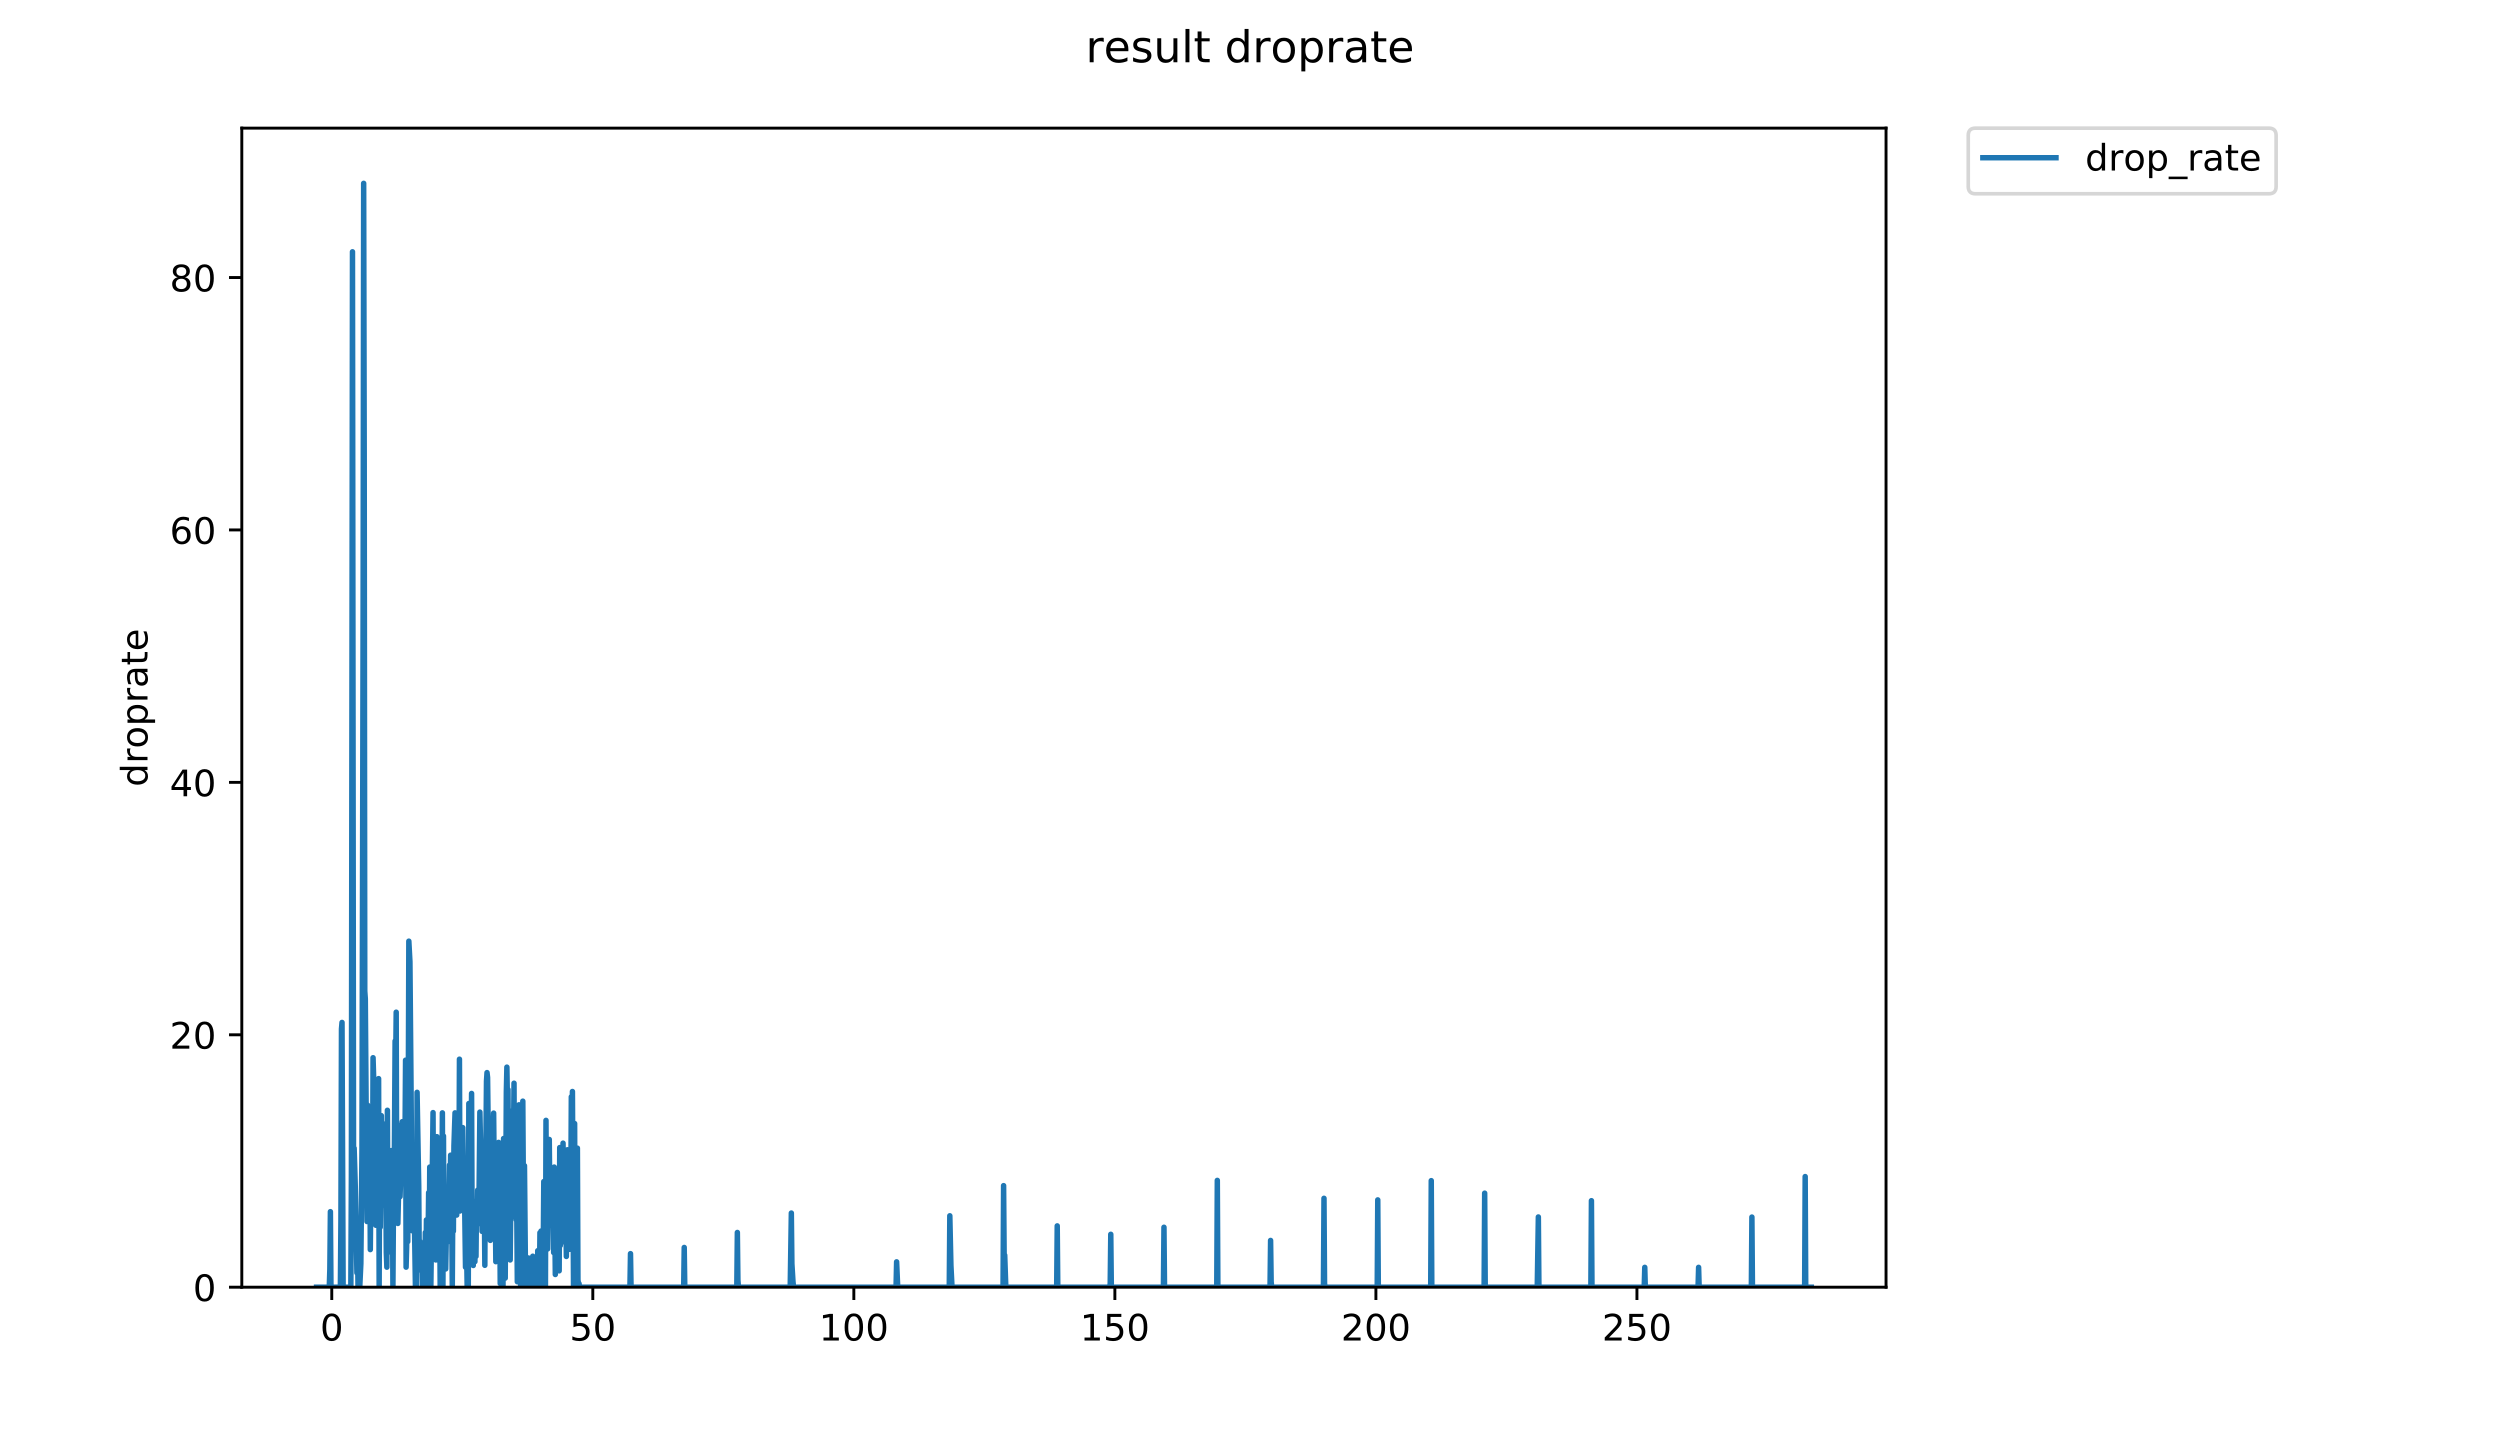 <?xml version="1.0" encoding="utf-8" standalone="no"?>
<!DOCTYPE svg PUBLIC "-//W3C//DTD SVG 1.1//EN"
  "http://www.w3.org/Graphics/SVG/1.1/DTD/svg11.dtd">
<!-- Created with matplotlib (https://matplotlib.org/) -->
<svg height="396pt" version="1.1" viewBox="0 0 684 396" width="684pt" xmlns="http://www.w3.org/2000/svg" xmlns:xlink="http://www.w3.org/1999/xlink">
 <defs>
  <style type="text/css">
*{stroke-linecap:butt;stroke-linejoin:round;}
  </style>
 </defs>
 <g id="figure_1">
  <g id="patch_1">
   <path d="M 0 396 
L 684 396 
L 684 0 
L 0 0 
z
" style="fill:#ffffff;"/>
  </g>
  <g id="axes_1">
   <g id="patch_2">
    <path d="M 66.159 352.174 
L 516.019 352.174 
L 516.019 35.062 
L 66.159 35.062 
z
" style="fill:#ffffff;"/>
   </g>
   <g id="matplotlib.axis_1">
    <g id="xtick_1">
     <g id="line2d_1">
      <defs>
       <path d="M 0 0 
L 0 3.5 
" id="mb65511e181" style="stroke:#000000;stroke-width:0.8;"/>
      </defs>
      <g>
       <use style="stroke:#000000;stroke-width:0.8;" x="90.772" xlink:href="#mb65511e181" y="352.174"/>
      </g>
     </g>
     <g id="text_1">
      <!-- 0 -->
      <defs>
       <path d="M 31.781 66.406 
Q 24.172 66.406 20.328 58.906 
Q 16.5 51.422 16.5 36.375 
Q 16.5 21.391 20.328 13.891 
Q 24.172 6.391 31.781 6.391 
Q 39.453 6.391 43.281 13.891 
Q 47.125 21.391 47.125 36.375 
Q 47.125 51.422 43.281 58.906 
Q 39.453 66.406 31.781 66.406 
z
M 31.781 74.219 
Q 44.047 74.219 50.516 64.516 
Q 56.984 54.828 56.984 36.375 
Q 56.984 17.969 50.516 8.266 
Q 44.047 -1.422 31.781 -1.422 
Q 19.531 -1.422 13.062 8.266 
Q 6.594 17.969 6.594 36.375 
Q 6.594 54.828 13.062 64.516 
Q 19.531 74.219 31.781 74.219 
z
" id="DejaVuSans-48"/>
      </defs>
      <g transform="translate(87.591 366.773)scale(0.1 -0.1)">
       <use xlink:href="#DejaVuSans-48"/>
      </g>
     </g>
    </g>
    <g id="xtick_2">
     <g id="line2d_2">
      <g>
       <use style="stroke:#000000;stroke-width:0.8;" x="162.191" xlink:href="#mb65511e181" y="352.174"/>
      </g>
     </g>
     <g id="text_2">
      <!-- 50 -->
      <defs>
       <path d="M 10.797 72.906 
L 49.516 72.906 
L 49.516 64.594 
L 19.828 64.594 
L 19.828 46.734 
Q 21.969 47.469 24.109 47.828 
Q 26.266 48.188 28.422 48.188 
Q 40.625 48.188 47.75 41.5 
Q 54.891 34.812 54.891 23.391 
Q 54.891 11.625 47.562 5.094 
Q 40.234 -1.422 26.906 -1.422 
Q 22.312 -1.422 17.547 -0.641 
Q 12.797 0.141 7.719 1.703 
L 7.719 11.625 
Q 12.109 9.234 16.797 8.062 
Q 21.484 6.891 26.703 6.891 
Q 35.156 6.891 40.078 11.328 
Q 45.016 15.766 45.016 23.391 
Q 45.016 31 40.078 35.438 
Q 35.156 39.891 26.703 39.891 
Q 22.75 39.891 18.812 39.016 
Q 14.891 38.141 10.797 36.281 
z
" id="DejaVuSans-53"/>
      </defs>
      <g transform="translate(155.828 366.773)scale(0.1 -0.1)">
       <use xlink:href="#DejaVuSans-53"/>
       <use x="63.623" xlink:href="#DejaVuSans-48"/>
      </g>
     </g>
    </g>
    <g id="xtick_3">
     <g id="line2d_3">
      <g>
       <use style="stroke:#000000;stroke-width:0.8;" x="233.61" xlink:href="#mb65511e181" y="352.174"/>
      </g>
     </g>
     <g id="text_3">
      <!-- 100 -->
      <defs>
       <path d="M 12.406 8.297 
L 28.516 8.297 
L 28.516 63.922 
L 10.984 60.406 
L 10.984 69.391 
L 28.422 72.906 
L 38.281 72.906 
L 38.281 8.297 
L 54.391 8.297 
L 54.391 0 
L 12.406 0 
z
" id="DejaVuSans-49"/>
      </defs>
      <g transform="translate(224.066 366.773)scale(0.1 -0.1)">
       <use xlink:href="#DejaVuSans-49"/>
       <use x="63.623" xlink:href="#DejaVuSans-48"/>
       <use x="127.246" xlink:href="#DejaVuSans-48"/>
      </g>
     </g>
    </g>
    <g id="xtick_4">
     <g id="line2d_4">
      <g>
       <use style="stroke:#000000;stroke-width:0.8;" x="305.028" xlink:href="#mb65511e181" y="352.174"/>
      </g>
     </g>
     <g id="text_4">
      <!-- 150 -->
      <g transform="translate(295.484 366.773)scale(0.1 -0.1)">
       <use xlink:href="#DejaVuSans-49"/>
       <use x="63.623" xlink:href="#DejaVuSans-53"/>
       <use x="127.246" xlink:href="#DejaVuSans-48"/>
      </g>
     </g>
    </g>
    <g id="xtick_5">
     <g id="line2d_5">
      <g>
       <use style="stroke:#000000;stroke-width:0.8;" x="376.447" xlink:href="#mb65511e181" y="352.174"/>
      </g>
     </g>
     <g id="text_5">
      <!-- 200 -->
      <defs>
       <path d="M 19.188 8.297 
L 53.609 8.297 
L 53.609 0 
L 7.328 0 
L 7.328 8.297 
Q 12.938 14.109 22.625 23.891 
Q 32.328 33.688 34.812 36.531 
Q 39.547 41.844 41.422 45.531 
Q 43.312 49.219 43.312 52.781 
Q 43.312 58.594 39.234 62.25 
Q 35.156 65.922 28.609 65.922 
Q 23.969 65.922 18.812 64.312 
Q 13.672 62.703 7.812 59.422 
L 7.812 69.391 
Q 13.766 71.781 18.938 73 
Q 24.125 74.219 28.422 74.219 
Q 39.75 74.219 46.484 68.547 
Q 53.219 62.891 53.219 53.422 
Q 53.219 48.922 51.531 44.891 
Q 49.859 40.875 45.406 35.406 
Q 44.188 33.984 37.641 27.219 
Q 31.109 20.453 19.188 8.297 
z
" id="DejaVuSans-50"/>
      </defs>
      <g transform="translate(366.903 366.773)scale(0.1 -0.1)">
       <use xlink:href="#DejaVuSans-50"/>
       <use x="63.623" xlink:href="#DejaVuSans-48"/>
       <use x="127.246" xlink:href="#DejaVuSans-48"/>
      </g>
     </g>
    </g>
    <g id="xtick_6">
     <g id="line2d_6">
      <g>
       <use style="stroke:#000000;stroke-width:0.8;" x="447.865" xlink:href="#mb65511e181" y="352.174"/>
      </g>
     </g>
     <g id="text_6">
      <!-- 250 -->
      <g transform="translate(438.321 366.773)scale(0.1 -0.1)">
       <use xlink:href="#DejaVuSans-50"/>
       <use x="63.623" xlink:href="#DejaVuSans-53"/>
       <use x="127.246" xlink:href="#DejaVuSans-48"/>
      </g>
     </g>
    </g>
   </g>
   <g id="matplotlib.axis_2">
    <g id="ytick_1">
     <g id="line2d_7">
      <defs>
       <path d="M 0 0 
L -3.5 0 
" id="mad67f68eab" style="stroke:#000000;stroke-width:0.8;"/>
      </defs>
      <g>
       <use style="stroke:#000000;stroke-width:0.8;" x="66.159" xlink:href="#mad67f68eab" y="352.174"/>
      </g>
     </g>
     <g id="text_7">
      <!-- 0 -->
      <g transform="translate(52.796 355.973)scale(0.1 -0.1)">
       <use xlink:href="#DejaVuSans-48"/>
      </g>
     </g>
    </g>
    <g id="ytick_2">
     <g id="line2d_8">
      <g>
       <use style="stroke:#000000;stroke-width:0.8;" x="66.159" xlink:href="#mad67f68eab" y="283.115"/>
      </g>
     </g>
     <g id="text_8">
      <!-- 20 -->
      <g transform="translate(46.434 286.914)scale(0.1 -0.1)">
       <use xlink:href="#DejaVuSans-50"/>
       <use x="63.623" xlink:href="#DejaVuSans-48"/>
      </g>
     </g>
    </g>
    <g id="ytick_3">
     <g id="line2d_9">
      <g>
       <use style="stroke:#000000;stroke-width:0.8;" x="66.159" xlink:href="#mad67f68eab" y="214.055"/>
      </g>
     </g>
     <g id="text_9">
      <!-- 40 -->
      <defs>
       <path d="M 37.797 64.312 
L 12.891 25.391 
L 37.797 25.391 
z
M 35.203 72.906 
L 47.609 72.906 
L 47.609 25.391 
L 58.016 25.391 
L 58.016 17.188 
L 47.609 17.188 
L 47.609 0 
L 37.797 0 
L 37.797 17.188 
L 4.891 17.188 
L 4.891 26.703 
z
" id="DejaVuSans-52"/>
      </defs>
      <g transform="translate(46.434 217.854)scale(0.1 -0.1)">
       <use xlink:href="#DejaVuSans-52"/>
       <use x="63.623" xlink:href="#DejaVuSans-48"/>
      </g>
     </g>
    </g>
    <g id="ytick_4">
     <g id="line2d_10">
      <g>
       <use style="stroke:#000000;stroke-width:0.8;" x="66.159" xlink:href="#mad67f68eab" y="144.996"/>
      </g>
     </g>
     <g id="text_10">
      <!-- 60 -->
      <defs>
       <path d="M 33.016 40.375 
Q 26.375 40.375 22.484 35.828 
Q 18.609 31.297 18.609 23.391 
Q 18.609 15.531 22.484 10.953 
Q 26.375 6.391 33.016 6.391 
Q 39.656 6.391 43.531 10.953 
Q 47.406 15.531 47.406 23.391 
Q 47.406 31.297 43.531 35.828 
Q 39.656 40.375 33.016 40.375 
z
M 52.594 71.297 
L 52.594 62.312 
Q 48.875 64.062 45.094 64.984 
Q 41.312 65.922 37.594 65.922 
Q 27.828 65.922 22.672 59.328 
Q 17.531 52.734 16.797 39.406 
Q 19.672 43.656 24.016 45.922 
Q 28.375 48.188 33.594 48.188 
Q 44.578 48.188 50.953 41.516 
Q 57.328 34.859 57.328 23.391 
Q 57.328 12.156 50.688 5.359 
Q 44.047 -1.422 33.016 -1.422 
Q 20.359 -1.422 13.672 8.266 
Q 6.984 17.969 6.984 36.375 
Q 6.984 53.656 15.188 63.938 
Q 23.391 74.219 37.203 74.219 
Q 40.922 74.219 44.703 73.484 
Q 48.484 72.75 52.594 71.297 
z
" id="DejaVuSans-54"/>
      </defs>
      <g transform="translate(46.434 148.795)scale(0.1 -0.1)">
       <use xlink:href="#DejaVuSans-54"/>
       <use x="63.623" xlink:href="#DejaVuSans-48"/>
      </g>
     </g>
    </g>
    <g id="ytick_5">
     <g id="line2d_11">
      <g>
       <use style="stroke:#000000;stroke-width:0.8;" x="66.159" xlink:href="#mad67f68eab" y="75.936"/>
      </g>
     </g>
     <g id="text_11">
      <!-- 80 -->
      <defs>
       <path d="M 31.781 34.625 
Q 24.75 34.625 20.719 30.859 
Q 16.703 27.094 16.703 20.516 
Q 16.703 13.922 20.719 10.156 
Q 24.75 6.391 31.781 6.391 
Q 38.812 6.391 42.859 10.172 
Q 46.922 13.969 46.922 20.516 
Q 46.922 27.094 42.891 30.859 
Q 38.875 34.625 31.781 34.625 
z
M 21.922 38.812 
Q 15.578 40.375 12.031 44.719 
Q 8.5 49.078 8.5 55.328 
Q 8.5 64.062 14.719 69.141 
Q 20.953 74.219 31.781 74.219 
Q 42.672 74.219 48.875 69.141 
Q 55.078 64.062 55.078 55.328 
Q 55.078 49.078 51.531 44.719 
Q 48 40.375 41.703 38.812 
Q 48.828 37.156 52.797 32.312 
Q 56.781 27.484 56.781 20.516 
Q 56.781 9.906 50.312 4.234 
Q 43.844 -1.422 31.781 -1.422 
Q 19.734 -1.422 13.25 4.234 
Q 6.781 9.906 6.781 20.516 
Q 6.781 27.484 10.781 32.312 
Q 14.797 37.156 21.922 38.812 
z
M 18.312 54.391 
Q 18.312 48.734 21.844 45.562 
Q 25.391 42.391 31.781 42.391 
Q 38.141 42.391 41.719 45.562 
Q 45.312 48.734 45.312 54.391 
Q 45.312 60.062 41.719 63.234 
Q 38.141 66.406 31.781 66.406 
Q 25.391 66.406 21.844 63.234 
Q 18.312 60.062 18.312 54.391 
z
" id="DejaVuSans-56"/>
      </defs>
      <g transform="translate(46.434 79.735)scale(0.1 -0.1)">
       <use xlink:href="#DejaVuSans-56"/>
       <use x="63.623" xlink:href="#DejaVuSans-48"/>
      </g>
     </g>
    </g>
    <g id="text_12">
     <!-- droprate -->
     <defs>
      <path d="M 45.406 46.391 
L 45.406 75.984 
L 54.391 75.984 
L 54.391 0 
L 45.406 0 
L 45.406 8.203 
Q 42.578 3.328 38.25 0.953 
Q 33.938 -1.422 27.875 -1.422 
Q 17.969 -1.422 11.734 6.484 
Q 5.516 14.406 5.516 27.297 
Q 5.516 40.188 11.734 48.094 
Q 17.969 56 27.875 56 
Q 33.938 56 38.25 53.625 
Q 42.578 51.266 45.406 46.391 
z
M 14.797 27.297 
Q 14.797 17.391 18.875 11.75 
Q 22.953 6.109 30.078 6.109 
Q 37.203 6.109 41.297 11.75 
Q 45.406 17.391 45.406 27.297 
Q 45.406 37.203 41.297 42.844 
Q 37.203 48.484 30.078 48.484 
Q 22.953 48.484 18.875 42.844 
Q 14.797 37.203 14.797 27.297 
z
" id="DejaVuSans-100"/>
      <path d="M 41.109 46.297 
Q 39.594 47.172 37.812 47.578 
Q 36.031 48 33.891 48 
Q 26.266 48 22.188 43.047 
Q 18.109 38.094 18.109 28.812 
L 18.109 0 
L 9.078 0 
L 9.078 54.688 
L 18.109 54.688 
L 18.109 46.188 
Q 20.953 51.172 25.484 53.578 
Q 30.031 56 36.531 56 
Q 37.453 56 38.578 55.875 
Q 39.703 55.766 41.062 55.516 
z
" id="DejaVuSans-114"/>
      <path d="M 30.609 48.391 
Q 23.391 48.391 19.188 42.75 
Q 14.984 37.109 14.984 27.297 
Q 14.984 17.484 19.156 11.844 
Q 23.344 6.203 30.609 6.203 
Q 37.797 6.203 41.984 11.859 
Q 46.188 17.531 46.188 27.297 
Q 46.188 37.016 41.984 42.703 
Q 37.797 48.391 30.609 48.391 
z
M 30.609 56 
Q 42.328 56 49.016 48.375 
Q 55.719 40.766 55.719 27.297 
Q 55.719 13.875 49.016 6.219 
Q 42.328 -1.422 30.609 -1.422 
Q 18.844 -1.422 12.172 6.219 
Q 5.516 13.875 5.516 27.297 
Q 5.516 40.766 12.172 48.375 
Q 18.844 56 30.609 56 
z
" id="DejaVuSans-111"/>
      <path d="M 18.109 8.203 
L 18.109 -20.797 
L 9.078 -20.797 
L 9.078 54.688 
L 18.109 54.688 
L 18.109 46.391 
Q 20.953 51.266 25.266 53.625 
Q 29.594 56 35.594 56 
Q 45.562 56 51.781 48.094 
Q 58.016 40.188 58.016 27.297 
Q 58.016 14.406 51.781 6.484 
Q 45.562 -1.422 35.594 -1.422 
Q 29.594 -1.422 25.266 0.953 
Q 20.953 3.328 18.109 8.203 
z
M 48.688 27.297 
Q 48.688 37.203 44.609 42.844 
Q 40.531 48.484 33.406 48.484 
Q 26.266 48.484 22.188 42.844 
Q 18.109 37.203 18.109 27.297 
Q 18.109 17.391 22.188 11.75 
Q 26.266 6.109 33.406 6.109 
Q 40.531 6.109 44.609 11.75 
Q 48.688 17.391 48.688 27.297 
z
" id="DejaVuSans-112"/>
      <path d="M 34.281 27.484 
Q 23.391 27.484 19.188 25 
Q 14.984 22.516 14.984 16.5 
Q 14.984 11.719 18.141 8.906 
Q 21.297 6.109 26.703 6.109 
Q 34.188 6.109 38.703 11.406 
Q 43.219 16.703 43.219 25.484 
L 43.219 27.484 
z
M 52.203 31.203 
L 52.203 0 
L 43.219 0 
L 43.219 8.297 
Q 40.141 3.328 35.547 0.953 
Q 30.953 -1.422 24.312 -1.422 
Q 15.922 -1.422 10.953 3.297 
Q 6 8.016 6 15.922 
Q 6 25.141 12.172 29.828 
Q 18.359 34.516 30.609 34.516 
L 43.219 34.516 
L 43.219 35.406 
Q 43.219 41.609 39.141 45 
Q 35.062 48.391 27.688 48.391 
Q 23 48.391 18.547 47.266 
Q 14.109 46.141 10.016 43.891 
L 10.016 52.203 
Q 14.938 54.109 19.578 55.047 
Q 24.219 56 28.609 56 
Q 40.484 56 46.344 49.844 
Q 52.203 43.703 52.203 31.203 
z
" id="DejaVuSans-97"/>
      <path d="M 18.312 70.219 
L 18.312 54.688 
L 36.812 54.688 
L 36.812 47.703 
L 18.312 47.703 
L 18.312 18.016 
Q 18.312 11.328 20.141 9.422 
Q 21.969 7.516 27.594 7.516 
L 36.812 7.516 
L 36.812 0 
L 27.594 0 
Q 17.188 0 13.234 3.875 
Q 9.281 7.766 9.281 18.016 
L 9.281 47.703 
L 2.688 47.703 
L 2.688 54.688 
L 9.281 54.688 
L 9.281 70.219 
z
" id="DejaVuSans-116"/>
      <path d="M 56.203 29.594 
L 56.203 25.203 
L 14.891 25.203 
Q 15.484 15.922 20.484 11.062 
Q 25.484 6.203 34.422 6.203 
Q 39.594 6.203 44.453 7.469 
Q 49.312 8.734 54.109 11.281 
L 54.109 2.781 
Q 49.266 0.734 44.188 -0.344 
Q 39.109 -1.422 33.891 -1.422 
Q 20.797 -1.422 13.156 6.188 
Q 5.516 13.812 5.516 26.812 
Q 5.516 40.234 12.766 48.109 
Q 20.016 56 32.328 56 
Q 43.359 56 49.781 48.891 
Q 56.203 41.797 56.203 29.594 
z
M 47.219 32.234 
Q 47.125 39.594 43.094 43.984 
Q 39.062 48.391 32.422 48.391 
Q 24.906 48.391 20.391 44.141 
Q 15.875 39.891 15.188 32.172 
z
" id="DejaVuSans-101"/>
     </defs>
     <g transform="translate(40.354 215.236)rotate(-90)scale(0.1 -0.1)">
      <use xlink:href="#DejaVuSans-100"/>
      <use x="63.477" xlink:href="#DejaVuSans-114"/>
      <use x="104.559" xlink:href="#DejaVuSans-111"/>
      <use x="165.74" xlink:href="#DejaVuSans-112"/>
      <use x="229.217" xlink:href="#DejaVuSans-114"/>
      <use x="270.33" xlink:href="#DejaVuSans-97"/>
      <use x="331.609" xlink:href="#DejaVuSans-116"/>
      <use x="370.818" xlink:href="#DejaVuSans-101"/>
     </g>
    </g>
   </g>
   <g id="line2d_12">
    <path clip-path="url(#p7290d1eda8)" d="M 86.607 352.174 
L 90.086 352.174 
L 90.245 347.19 
L 90.396 331.515 
L 90.55 352.174 
L 93.125 352.174 
L 93.276 333.87 
L 93.426 281.522 
L 93.577 279.741 
L 93.878 352.174 
L 95.988 352.174 
L 96.138 321.78 
L 96.439 68.891 
L 96.745 335.128 
L 96.896 314.137 
L 97.197 324.431 
L 97.651 348.256 
L 97.802 339.312 
L 97.955 352.174 
L 98.112 339.243 
L 98.27 343.695 
L 98.427 352.174 
L 98.729 345.725 
L 99.037 314.347 
L 99.348 167.447 
L 99.498 50.163 
L 99.649 124.614 
L 99.8 271.16 
L 99.95 273.291 
L 100.408 334.205 
L 100.558 302.348 
L 100.709 326.487 
L 100.86 330.902 
L 101.011 322.535 
L 101.163 307.413 
L 101.315 341.889 
L 101.617 309.447 
L 101.768 329.254 
L 101.919 327.545 
L 102.069 289.393 
L 102.22 294.378 
L 102.828 335.233 
L 103.281 322.619 
L 103.432 323.029 
L 103.585 295.112 
L 103.736 352.174 
L 103.886 308.95 
L 104.036 335.755 
L 104.337 305.245 
L 104.487 322.235 
L 104.637 307.33 
L 104.787 329.254 
L 104.936 318.742 
L 105.089 322.787 
L 105.239 329.849 
L 105.395 317.886 
L 105.545 322.987 
L 105.695 342.693 
L 105.845 346.701 
L 105.994 303.773 
L 106.144 342.707 
L 106.295 342.252 
L 106.448 328.31 
L 106.6 326.523 
L 106.75 334.76 
L 107.051 314.804 
L 107.201 323.773 
L 107.351 322.777 
L 107.501 352.174 
L 107.65 330.219 
L 107.8 330.749 
L 108.1 284.811 
L 108.25 291.884 
L 108.4 276.936 
L 108.55 330.718 
L 108.701 307.652 
L 108.851 334.735 
L 109.302 315.567 
L 109.452 327.404 
L 109.604 322.745 
L 109.755 312.485 
L 109.904 313.253 
L 110.054 306.897 
L 110.204 323.233 
L 110.354 317.296 
L 110.656 323.814 
L 110.808 312.161 
L 110.958 290.07 
L 111.108 346.693 
L 111.258 341.244 
L 111.408 318.839 
L 111.558 339.718 
L 111.858 257.504 
L 112.158 263.129 
L 112.459 297.444 
L 112.759 336.728 
L 113.058 316.746 
L 113.208 322.734 
L 113.661 352.174 
L 113.964 352.174 
L 114.114 298.86 
L 114.564 324.431 
L 114.715 345.229 
L 114.87 339.6 
L 115.021 344.796 
L 115.171 344.722 
L 115.321 347.696 
L 115.472 343.764 
L 115.623 352.174 
L 115.923 347.69 
L 116.073 351.676 
L 116.223 352.174 
L 116.373 337.205 
L 116.523 350.187 
L 116.673 333.765 
L 116.973 352.174 
L 117.273 326.302 
L 117.424 344.259 
L 117.576 319.312 
L 117.726 352.174 
L 117.877 352.174 
L 118.481 304.41 
L 118.631 340.763 
L 118.781 331.745 
L 118.931 342.693 
L 119.08 334.211 
L 119.231 344.722 
L 119.532 310.996 
L 119.682 320.331 
L 119.832 344.711 
L 119.982 321.867 
L 120.135 334.517 
L 120.285 329.849 
L 120.435 352.174 
L 120.585 315.853 
L 120.735 317.893 
L 120.885 331.277 
L 121.036 304.478 
L 121.186 352.174 
L 121.336 310.818 
L 121.487 345.725 
L 121.636 333.295 
L 121.786 337.724 
L 121.936 347.184 
L 122.237 331.367 
L 122.386 328.257 
L 122.536 339.718 
L 122.687 336.367 
L 122.987 318.742 
L 123.139 329.023 
L 123.289 316.061 
L 123.439 329.221 
L 123.591 330.47 
L 123.744 352.174 
L 123.894 328.823 
L 124.046 336.861 
L 124.196 313.477 
L 124.498 304.478 
L 124.648 327.368 
L 124.798 319.88 
L 124.95 332.443 
L 125.102 325.121 
L 125.252 330.282 
L 125.402 321.282 
L 125.552 325.766 
L 125.704 289.795 
L 125.854 331.337 
L 126.004 312.428 
L 126.155 330.314 
L 126.306 312.046 
L 126.456 326.945 
L 126.607 308.516 
L 126.911 327.823 
L 127.061 324.77 
L 127.361 346.701 
L 127.511 341.196 
L 127.663 342.365 
L 127.818 352.174 
L 128.122 352.174 
L 128.272 301.922 
L 128.574 327.934 
L 128.723 309.385 
L 128.873 314.306 
L 129.024 299.166 
L 129.179 339.117 
L 129.33 333.018 
L 129.481 346.238 
L 129.631 333.712 
L 129.781 336.75 
L 129.931 345.188 
L 130.082 331.456 
L 130.233 343.752 
L 130.385 328.564 
L 130.536 334.416 
L 130.692 325.613 
L 130.842 327.053 
L 130.992 334.76 
L 131.292 304.272 
L 131.591 318.292 
L 131.741 318.742 
L 131.893 336.904 
L 132.047 333.667 
L 132.35 320.428 
L 132.5 328.361 
L 132.65 346.186 
L 132.8 314.251 
L 132.95 312.313 
L 133.1 295.789 
L 133.249 293.464 
L 133.399 294.791 
L 133.853 330.933 
L 134.155 339.367 
L 134.306 326.376 
L 134.608 334.785 
L 134.908 309.883 
L 135.059 304.547 
L 135.209 320.331 
L 135.359 315.303 
L 135.658 345.198 
L 135.958 316.299 
L 136.108 329.254 
L 136.411 312.558 
L 136.561 328.923 
L 136.711 328.756 
L 136.861 351.176 
L 137.011 316.797 
L 137.161 331.247 
L 137.311 321.78 
L 137.621 352.174 
L 137.779 311.495 
L 137.931 316.91 
L 138.231 349.69 
L 138.531 298.783 
L 138.681 291.971 
L 138.831 301.351 
L 138.982 298.097 
L 139.132 324.352 
L 139.286 318.179 
L 139.587 344.722 
L 139.887 316.899 
L 140.038 303.982 
L 140.188 326.339 
L 140.338 308.888 
L 140.488 311.989 
L 140.638 296.368 
L 140.789 332.853 
L 140.939 332.244 
L 141.089 329.752 
L 141.239 333.738 
L 141.389 331.367 
L 141.539 350.682 
L 141.838 302.703 
L 141.988 302.276 
L 142.14 308.397 
L 142.44 352.174 
L 142.892 352.174 
L 143.042 301.278 
L 143.342 349.193 
L 143.496 318.934 
L 143.8 351.197 
L 143.952 348.261 
L 144.105 351.685 
L 144.26 345.905 
L 144.41 352.174 
L 144.56 344.179 
L 144.709 352.174 
L 144.859 345.188 
L 145.011 352.174 
L 145.161 349.193 
L 145.313 352.174 
L 145.464 349.704 
L 145.615 352.174 
L 145.765 343.704 
L 145.914 352.174 
L 146.064 345.687 
L 146.215 351.678 
L 146.365 345.706 
L 146.519 344.404 
L 146.673 352.174 
L 146.826 349.746 
L 146.976 352.174 
L 147.126 342.194 
L 147.276 352.174 
L 147.426 342.707 
L 147.576 352.174 
L 147.727 337.269 
L 147.878 352.174 
L 148.029 336.817 
L 148.179 345.219 
L 148.329 342.252 
L 148.479 352.174 
L 148.629 342.721 
L 148.779 323.275 
L 148.929 346.204 
L 149.079 338.223 
L 149.232 352.174 
L 149.382 306.531 
L 149.532 338.223 
L 149.681 325.728 
L 149.831 341.711 
L 150.281 311.756 
L 150.431 327.728 
L 150.581 323.233 
L 150.732 334.81 
L 150.882 335.258 
L 151.031 328.257 
L 151.181 328.756 
L 151.331 324.271 
L 151.481 342.707 
L 151.634 319.312 
L 151.934 348.701 
L 152.086 333.483 
L 152.237 334.365 
L 152.388 339.275 
L 152.538 330.345 
L 152.69 345.761 
L 152.84 340.763 
L 152.99 347.703 
L 153.141 313.973 
L 153.292 340.78 
L 153.443 334.391 
L 153.594 333.349 
L 153.745 317.644 
L 153.896 328.003 
L 154.048 312.768 
L 154.198 334.81 
L 154.348 339.753 
L 154.5 339.86 
L 154.802 330.47 
L 154.953 343.764 
L 155.256 314.577 
L 155.406 315.409 
L 155.859 341.815 
L 156.01 331.023 
L 156.16 329.254 
L 156.311 300.082 
L 156.464 315.492 
L 156.616 298.636 
L 156.916 352.174 
L 157.067 352.174 
L 157.217 307.395 
L 157.368 352.174 
L 157.824 352.174 
L 157.975 314.137 
L 158.126 350.195 
L 158.276 351.179 
L 158.426 351.178 
L 158.576 352.174 
L 172.349 352.174 
L 172.504 342.998 
L 172.656 352.174 
L 187.053 352.174 
L 187.204 341.306 
L 187.356 352.174 
L 201.589 352.174 
L 201.739 337.205 
L 201.891 350.207 
L 202.042 352.174 
L 216.201 352.174 
L 216.51 331.892 
L 216.661 345.752 
L 216.964 350.696 
L 217.115 352.174 
L 245.16 352.174 
L 245.311 345.238 
L 245.614 352.174 
L 259.716 352.174 
L 259.869 332.638 
L 260.171 346.246 
L 260.474 352.174 
L 274.434 352.174 
L 274.584 324.392 
L 274.735 343.728 
L 274.889 343.42 
L 275.191 352.174 
L 289.106 352.174 
L 289.257 335.403 
L 289.409 352.174 
L 303.603 352.174 
L 303.753 351.182 
L 303.908 337.706 
L 304.059 352.174 
L 318.311 352.174 
L 318.461 335.779 
L 318.611 352.174 
L 332.903 352.174 
L 333.056 322.953 
L 333.209 352.174 
L 347.481 352.174 
L 347.632 339.385 
L 347.787 350.723 
L 347.938 352.174 
L 362.089 352.174 
L 362.243 327.857 
L 362.393 351.183 
L 362.545 352.174 
L 376.806 352.174 
L 376.956 328.292 
L 377.106 352.174 
L 391.44 352.174 
L 391.592 323.029 
L 391.743 352.174 
L 406.054 352.174 
L 406.205 326.45 
L 406.359 352.174 
L 420.589 352.174 
L 420.893 332.964 
L 421.046 352.174 
L 435.26 352.174 
L 435.415 328.51 
L 435.566 352.174 
L 449.857 352.174 
L 450.008 346.748 
L 450.159 352.174 
L 464.587 352.174 
L 464.738 346.748 
L 464.889 352.174 
L 479.168 352.174 
L 479.319 332.991 
L 479.471 352.174 
L 493.746 352.174 
L 493.897 321.911 
L 494.047 352.174 
L 495.571 352.174 
L 495.571 352.174 
" style="fill:none;stroke:#1f77b4;stroke-linecap:square;stroke-width:1.5;"/>
   </g>
   <g id="patch_3">
    <path d="M 66.159 352.174 
L 66.159 35.062 
" style="fill:none;stroke:#000000;stroke-linecap:square;stroke-linejoin:miter;stroke-width:0.8;"/>
   </g>
   <g id="patch_4">
    <path d="M 516.019 352.174 
L 516.019 35.062 
" style="fill:none;stroke:#000000;stroke-linecap:square;stroke-linejoin:miter;stroke-width:0.8;"/>
   </g>
   <g id="patch_5">
    <path d="M 66.159 352.174 
L 516.019 352.174 
" style="fill:none;stroke:#000000;stroke-linecap:square;stroke-linejoin:miter;stroke-width:0.8;"/>
   </g>
   <g id="patch_6">
    <path d="M 66.159 35.062 
L 516.019 35.062 
" style="fill:none;stroke:#000000;stroke-linecap:square;stroke-linejoin:miter;stroke-width:0.8;"/>
   </g>
   <g id="legend_1">
    <g id="patch_7">
     <path d="M 540.512 53.019 
L 620.748 53.019 
Q 622.748 53.019 622.748 51.019 
L 622.748 37.062 
Q 622.748 35.062 620.748 35.062 
L 540.512 35.062 
Q 538.512 35.062 538.512 37.062 
L 538.512 51.019 
Q 538.512 53.019 540.512 53.019 
z
" style="fill:#ffffff;opacity:0.8;stroke:#cccccc;stroke-linejoin:miter;"/>
    </g>
    <g id="line2d_13">
     <path d="M 542.512 43.161 
L 562.512 43.161 
" style="fill:none;stroke:#1f77b4;stroke-linecap:square;stroke-width:1.5;"/>
    </g>
    <g id="line2d_14"/>
    <g id="text_13">
     <!-- drop_rate -->
     <defs>
      <path d="M 50.984 -16.609 
L 50.984 -23.578 
L -0.984 -23.578 
L -0.984 -16.609 
z
" id="DejaVuSans-95"/>
     </defs>
     <g transform="translate(570.512 46.661)scale(0.1 -0.1)">
      <use xlink:href="#DejaVuSans-100"/>
      <use x="63.477" xlink:href="#DejaVuSans-114"/>
      <use x="104.559" xlink:href="#DejaVuSans-111"/>
      <use x="165.74" xlink:href="#DejaVuSans-112"/>
      <use x="229.217" xlink:href="#DejaVuSans-95"/>
      <use x="279.217" xlink:href="#DejaVuSans-114"/>
      <use x="320.33" xlink:href="#DejaVuSans-97"/>
      <use x="381.609" xlink:href="#DejaVuSans-116"/>
      <use x="420.818" xlink:href="#DejaVuSans-101"/>
     </g>
    </g>
   </g>
  </g>
  <g id="text_14">
   <!-- result droprate -->
   <defs>
    <path d="M 44.281 53.078 
L 44.281 44.578 
Q 40.484 46.531 36.375 47.5 
Q 32.281 48.484 27.875 48.484 
Q 21.188 48.484 17.844 46.438 
Q 14.5 44.391 14.5 40.281 
Q 14.5 37.156 16.891 35.375 
Q 19.281 33.594 26.516 31.984 
L 29.594 31.297 
Q 39.156 29.25 43.188 25.516 
Q 47.219 21.781 47.219 15.094 
Q 47.219 7.469 41.188 3.016 
Q 35.156 -1.422 24.609 -1.422 
Q 20.219 -1.422 15.453 -0.562 
Q 10.688 0.297 5.422 2 
L 5.422 11.281 
Q 10.406 8.688 15.234 7.391 
Q 20.062 6.109 24.812 6.109 
Q 31.156 6.109 34.562 8.281 
Q 37.984 10.453 37.984 14.406 
Q 37.984 18.062 35.516 20.016 
Q 33.062 21.969 24.703 23.781 
L 21.578 24.516 
Q 13.234 26.266 9.516 29.906 
Q 5.812 33.547 5.812 39.891 
Q 5.812 47.609 11.281 51.797 
Q 16.75 56 26.812 56 
Q 31.781 56 36.172 55.266 
Q 40.578 54.547 44.281 53.078 
z
" id="DejaVuSans-115"/>
    <path d="M 8.5 21.578 
L 8.5 54.688 
L 17.484 54.688 
L 17.484 21.922 
Q 17.484 14.156 20.5 10.266 
Q 23.531 6.391 29.594 6.391 
Q 36.859 6.391 41.078 11.031 
Q 45.312 15.672 45.312 23.688 
L 45.312 54.688 
L 54.297 54.688 
L 54.297 0 
L 45.312 0 
L 45.312 8.406 
Q 42.047 3.422 37.719 1 
Q 33.406 -1.422 27.688 -1.422 
Q 18.266 -1.422 13.375 4.438 
Q 8.5 10.297 8.5 21.578 
z
M 31.109 56 
z
" id="DejaVuSans-117"/>
    <path d="M 9.422 75.984 
L 18.406 75.984 
L 18.406 0 
L 9.422 0 
z
" id="DejaVuSans-108"/>
    <path id="DejaVuSans-32"/>
   </defs>
   <g transform="translate(297.048 17.038)scale(0.12 -0.12)">
    <use xlink:href="#DejaVuSans-114"/>
    <use x="41.082" xlink:href="#DejaVuSans-101"/>
    <use x="102.605" xlink:href="#DejaVuSans-115"/>
    <use x="154.705" xlink:href="#DejaVuSans-117"/>
    <use x="218.084" xlink:href="#DejaVuSans-108"/>
    <use x="245.867" xlink:href="#DejaVuSans-116"/>
    <use x="285.076" xlink:href="#DejaVuSans-32"/>
    <use x="316.863" xlink:href="#DejaVuSans-100"/>
    <use x="380.34" xlink:href="#DejaVuSans-114"/>
    <use x="421.422" xlink:href="#DejaVuSans-111"/>
    <use x="482.604" xlink:href="#DejaVuSans-112"/>
    <use x="546.08" xlink:href="#DejaVuSans-114"/>
    <use x="587.193" xlink:href="#DejaVuSans-97"/>
    <use x="648.473" xlink:href="#DejaVuSans-116"/>
    <use x="687.682" xlink:href="#DejaVuSans-101"/>
   </g>
  </g>
 </g>
 <defs>
  <clipPath id="p7290d1eda8">
   <rect height="317.112" width="449.861" x="66.159" y="35.062"/>
  </clipPath>
 </defs>
</svg>
